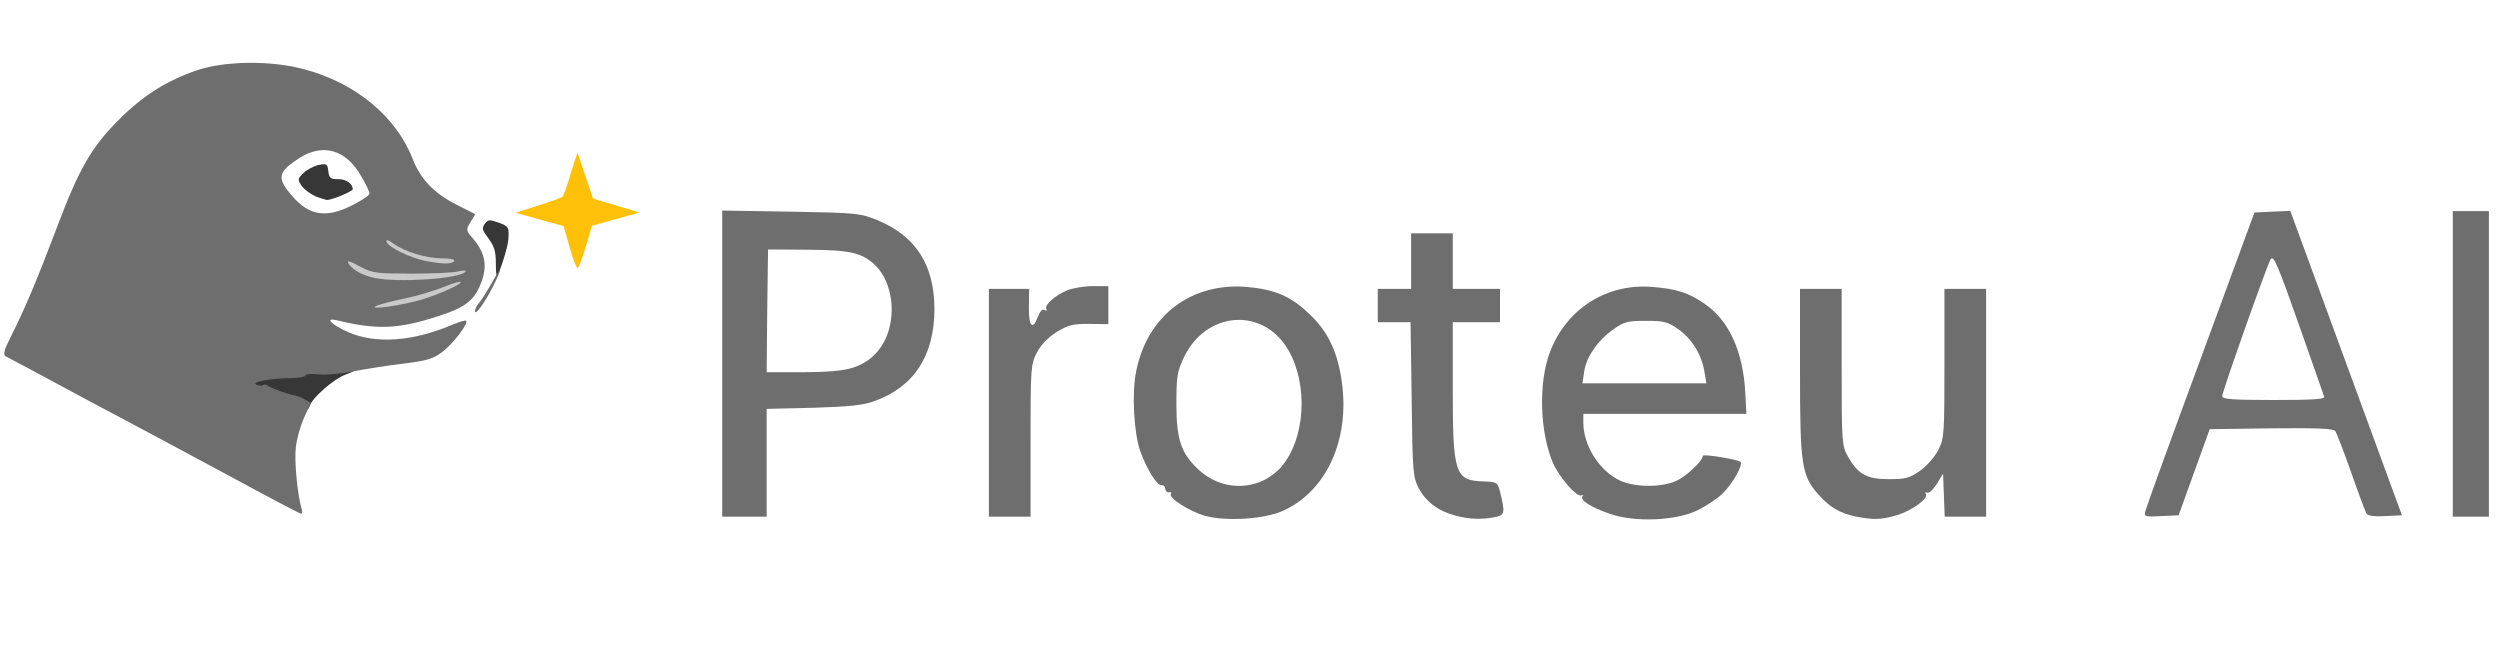<?xml version="1.0" encoding="utf-8"?>
<svg version="1.2" baseProfile="tiny-ps" xmlns="http://www.w3.org/2000/svg" width="900px" height="240px" viewBox="0 0 900 240" preserveAspectRatio="xMidYMid meet">
 <g fill="#373737">
  <path d="M103.5 145.8 c-2.7 -1.1 -7.2 -2.5 -10 -3.2 -4.7 -1.2 -5 -1.5 -5.3 -4.8 l-0.3 -3.5 6.2 -0.7 c3.4 -0.3 7.7 -0.6 9.5 -0.6 1.9 0 3.4 -0.4 3.4 -0.9 0 -0.5 4.7 -0.8 10.5 -0.8 11.3 0 13.6 1.2 6.8 3.6 -4.1 1.5 -11.9 8.3 -12.8 11.2 -0.8 2.3 -1.6 2.3 -8 -0.3z"/>
  <path d="M178.5 94.6 c0 -4.1 -0.6 -6 -2.6 -8.7 -2.3 -3 -2.5 -3.7 -1.4 -5.3 1.2 -1.6 1.7 -1.6 4.9 -0.5 3.8 1.4 3.9 1.7 3.6 6.2 -0.1 2.5 -3.2 12.2 -4.1 13.1 -0.2 0.2 -0.4 -1.9 -0.4 -4.8z"/>
  <path d="M113.4 70.6 c-1.7 -0.8 -3.9 -2.4 -4.8 -3.7 -1.5 -2.2 -1.5 -2.5 0.6 -4.6 1.3 -1.2 3.7 -2.5 5.5 -2.9 2.9 -0.6 3.2 -0.4 3.5 2.2 0.3 2.5 0.7 2.9 3.6 2.9 2.9 0 5.1 1.6 5.2 3.6 0 0.8 -7.5 3.9 -9.3 3.9 -0.6 -0.1 -2.6 -0.7 -4.3 -1.4z"/>
 </g>
 <g fill="#6e6e6e">
  <path d="M433.8 185.7 c-5.6 -1.6 -13.1 -6.4 -12.3 -7.8 0.4 -0.5 0.1 -0.8 -0.6 -0.7 -0.7 0.2 -1.3 -0.4 -1.4 -1.2 0 -0.8 -0.6 -1.4 -1.3 -1.3 -1.5 0.4 -5.5 -6 -7.7 -12.3 -2.3 -6.4 -3.1 -20.8 -1.5 -28.6 3.9 -20.1 19.8 -32.2 39.9 -30.5 9.9 0.9 15.5 3.2 22 9.3 7.1 6.5 10.7 14 12.2 25.2 2.8 20.6 -5.6 38.9 -21 46 -6.7 3.1 -20.6 4 -28.3 1.9z m20.7 -12.6 c2.3 -1 5.4 -3.3 6.9 -5.2 8.5 -10 9.6 -29.3 2.5 -41.7 -9.1 -16 -30.2 -14.3 -38 3.1 -2.1 4.5 -2.4 6.7 -2.4 16.2 0 12.7 1.7 17.7 7.9 23.5 6.4 6 15.4 7.6 23.1 4.1z"/>
  <path d="M523.9 185.6 c-6.1 -1.6 -10.5 -4.9 -13.2 -9.9 -2 -4 -2.2 -5.6 -2.5 -31.9 l-0.4 -27.8 -5.9 0 -5.9 0 0 -6 0 -6 6 0 6 0 0 -10 0 -10 7.5 0 7.5 0 0 10 0 10 8.5 0 8.5 0 0 6 0 6 -8.5 0 -8.5 0 0 24 c0 30.6 0.8 33 11 33.3 4.9 0.2 5.1 0.3 6 3.7 1.9 7.5 1.7 8.4 -1.5 9.1 -4.7 1 -9.6 0.9 -14.6 -0.5z"/>
  <path d="M579.6 185 c-7.1 -2.5 -10.8 -4.9 -9.9 -6.3 0.3 -0.5 0.1 -0.7 -0.4 -0.4 -1.5 1 -8.1 -6.6 -10.3 -11.8 -4.7 -11.1 -5.2 -28.8 -1 -39.8 5.9 -15.5 20.4 -24.8 36.9 -23.4 8.8 0.7 13 2.1 18.8 6.1 8.7 5.9 13.8 17.1 14.6 31.9 l0.4 7.7 -29.3 0 -29.4 0 0 3.1 c0 8.4 5.9 17.6 13.4 21 5.4 2.4 14.8 2.4 20.1 0 3.7 -1.7 9.5 -7.2 9.5 -9 0 -0.8 12.7 1.3 13.6 2.2 1 1 -2.9 7.9 -6.4 11.3 -1.9 1.9 -6 4.6 -9.1 6.1 -7.7 3.8 -22.6 4.4 -31.5 1.3z m34 -51.2 c-1 -6.1 -4.5 -11.8 -9.4 -15.3 -3.9 -2.7 -5.2 -3 -11.7 -3 -6.5 0 -7.8 0.3 -11.6 3 -5.7 4 -9.9 10.1 -10.6 15.3 l-0.6 4.2 22.3 0 22.3 0 -0.7 -4.2z"/>
  <path d="M668.3 186 c-5.8 -1.2 -9.4 -3.2 -13.6 -7.9 -6.1 -6.8 -6.7 -10.5 -6.7 -44.3 l0 -29.8 7.5 0 7.5 0 0 28.3 c0 27.3 0.1 28.3 2.3 32.1 3.6 6.4 6.8 8.1 14.7 8.1 6 0 7.4 -0.4 11.2 -3 2.5 -1.8 5.2 -4.9 6.6 -7.5 2.1 -4.3 2.2 -5.4 2.2 -31.2 l0 -26.8 7.5 0 7.5 0 0 41 0 41 -7.5 0 -7.4 0 -0.3 -7.7 -0.3 -7.8 -2.3 3.8 c-1.3 2 -2.8 3.4 -3.4 3.1 -0.6 -0.4 -0.8 -0.2 -0.5 0.4 1.1 1.6 -4.9 6 -10.5 7.7 -5.6 1.6 -8.1 1.7 -14.5 0.5z"/>
  <path d="M260 130.9 l0 -55.1 24.8 0.4 c23.6 0.4 25 0.6 30.9 3 14 5.7 20.7 16.2 20.7 32.2 -0.1 16.8 -7.4 28 -21.9 33.1 -3.8 1.4 -9.1 1.9 -21.7 2.3 l-16.8 0.4 0 19.4 0 19.4 -8 0 -8 0 0 -55.1z m46.6 1.6 c9 -2.6 14.4 -10.7 14.4 -21.2 0 -6.5 -2.4 -12.5 -6.1 -16 -4.8 -4.4 -9 -5.3 -24.2 -5.4 l-14.2 -0.1 -0.3 22.1 -0.2 22.1 12.8 0 c8.4 0 14.6 -0.5 17.8 -1.5z"/>
  <path d="M356 145 l0 -41 7.3 0 7.2 0 -0.1 6.5 c-0.1 7.1 1.4 8.6 3.3 3.4 0.8 -2 1.6 -2.8 2.4 -2.3 0.7 0.4 0.9 0.3 0.6 -0.3 -0.9 -1.4 3 -4.9 7.5 -6.8 2.1 -0.8 6.2 -1.5 9.3 -1.5 l5.5 0 0 6.9 0 6.8 -6.9 -0.1 c-6 0 -7.5 0.4 -11.7 2.9 -3.1 2 -5.6 4.5 -7.1 7.4 -2.2 4.3 -2.3 5.1 -2.3 31.8 l0 27.3 -7.5 0 -7.5 0 0 -41z"/>
  <path d="M772.4 183.8 c0.3 -1.3 9.2 -25.9 19.9 -54.8 l19.3 -52.5 6.4 -0.3 6.5 -0.3 20.1 54.8 20.1 54.8 -6 0.3 c-4.1 0.2 -6.3 -0.1 -6.8 -1 -0.4 -0.7 -2.9 -7.3 -5.5 -14.8 -2.6 -7.4 -5.2 -14.1 -5.7 -14.8 -0.7 -0.9 -6.1 -1.2 -23.1 -1 l-22.1 0.3 -5.6 15.5 -5.6 15.5 -6.3 0.3 c-6.1 0.3 -6.2 0.2 -5.6 -2z m64.3 -41 c-0.2 -0.7 -4.2 -11.9 -8.7 -24.8 -8.1 -23 -9.4 -25.9 -10.5 -24.8 -0.9 0.9 -17.5 47.8 -17.5 49.4 0 1.1 3.4 1.4 18.6 1.4 14.5 0 18.5 -0.3 18.1 -1.2z"/>
  <path d="M883 131 l0 -55 6.5 0 6.5 0 0 55 0 55 -6.5 0 -6.5 0 0 -55z"/>
  <path d="M82.5 171.3 c-13.7 -7.4 -37.1 -19.9 -52 -27.8 -14.8 -8 -27.6 -14.8 -28.4 -15.2 -1.1 -0.7 -0.7 -2.1 1.9 -7.3 4.9 -9.7 9.5 -20.6 16.6 -39.4 7.8 -20.8 12.5 -28.9 22.3 -38.6 8.7 -8.7 17.2 -14 28 -17.7 10.1 -3.4 26.5 -3.6 38.5 -0.4 18.6 4.9 33.3 17.1 39.2 32.4 2.8 7.2 7.7 12.3 15.6 16.3 l6.9 3.5 -1.7 2.8 c-1.7 2.8 -1.7 3 0.9 6 4.2 5 5.1 9.3 3.3 14.8 -2.5 7.3 -5.7 9.9 -16.1 13.2 -14.1 4.6 -22 4.9 -36.2 1.4 -4.6 -1.1 -2.1 1.5 3.9 4.2 9.9 4.4 23.2 3.5 37.4 -2.5 2.6 -1.1 4.9 -1.8 5.2 -1.5 1 0.9 -4.9 8.5 -8.7 11.3 -3.2 2.4 -5.7 3.1 -13.8 4.1 -5.4 0.6 -13.3 1.9 -17.7 2.7 -4.3 0.9 -10 1.4 -12.7 1.2 -2.7 -0.3 -4.9 -0.1 -4.9 0.3 0 0.5 -2.1 0.9 -4.7 1 -8 0.1 -15.1 1.4 -13 2.4 1 0.4 2.1 0.5 2.4 0.1 0.3 -0.3 1.1 -0.2 1.7 0.3 1.1 0.8 7.5 3.1 9.9 3.5 0.7 0.1 2.2 0.7 3.4 1.4 l2.2 1.2 -2.4 5.3 c-1.3 2.8 -2.7 7.7 -3 10.8 -0.6 4.9 0.6 17.1 2.1 22.2 0.3 0.9 0.2 1.7 -0.3 1.6 -0.4 0 -12 -6.1 -25.8 -13.6z m44.3 -97.4 c3.4 -1.7 6.2 -3.6 6.2 -4.2 0 -0.7 -1.3 -3.5 -3 -6.3 -5.4 -9.5 -13.6 -11.9 -22.1 -6.6 -8 5.2 -8.4 7.2 -2.6 13.9 6.1 7 12.2 7.9 21.5 3.2z"/>
  <path d="M171 112 c0 -0.8 0.7 -2.1 1.5 -3 0.8 -0.9 2.8 -4.1 4.5 -7.1 3.7 -6.7 4 -5.7 0.4 1.4 -3.1 6 -6.4 10.5 -6.4 8.7z"/>
 </g>
 <g fill="#ffc107">
  <path d="M205.1 89.2 l-2.2 -7.8 -8.7 -2.4 -8.6 -2.4 8.1 -2.6 c4.5 -1.4 8.5 -2.8 8.8 -3.2 0.4 -0.4 1.8 -4.2 3 -8.5 1.3 -4.3 2.4 -7.6 2.5 -7.3 0 0.3 1.3 4.1 2.8 8.5 l2.7 8 8.4 2.5 8.3 2.5 -8.6 2.4 -8.5 2.4 -2.2 7.4 c-1.2 4.1 -2.5 7.6 -2.9 7.8 -0.4 0.2 -1.7 -3.1 -2.9 -7.3z"/>
 </g>
 <g fill="#c9c9c9">
  <path d="M135.5 110.1 c1.1 -0.5 5.6 -1.7 10 -2.6 4.4 -0.9 10.7 -2.8 14 -4.1 3.2 -1.3 6.1 -2.2 6.3 -1.9 0.7 0.7 -7.1 4.2 -13.8 6.3 -6.8 2.1 -20.2 4 -16.5 2.3z"/>
  <path d="M135 100.1 c-4.1 -0.9 -7.2 -2.4 -9 -4.5 -1.7 -2.2 -0.7 -2 4.3 0.7 3.8 2 5.6 2.2 17.7 2.2 7.4 0 15.1 -0.3 17 -0.8 2.2 -0.5 3.1 -0.4 2.5 0.2 -2.5 2.5 -23.9 3.9 -32.5 2.2z"/>
  <path d="M153 93.9 c-5.4 -1.1 -13.2 -4.9 -13.8 -6.8 -0.3 -1 0.5 -0.8 2.4 0.6 4.3 3 11.8 5.3 17.5 5.3 3.1 0 4.8 0.4 4.4 1 -0.7 1.2 -4.2 1.1 -10.5 -0.1z"/>
 </g>
</svg>